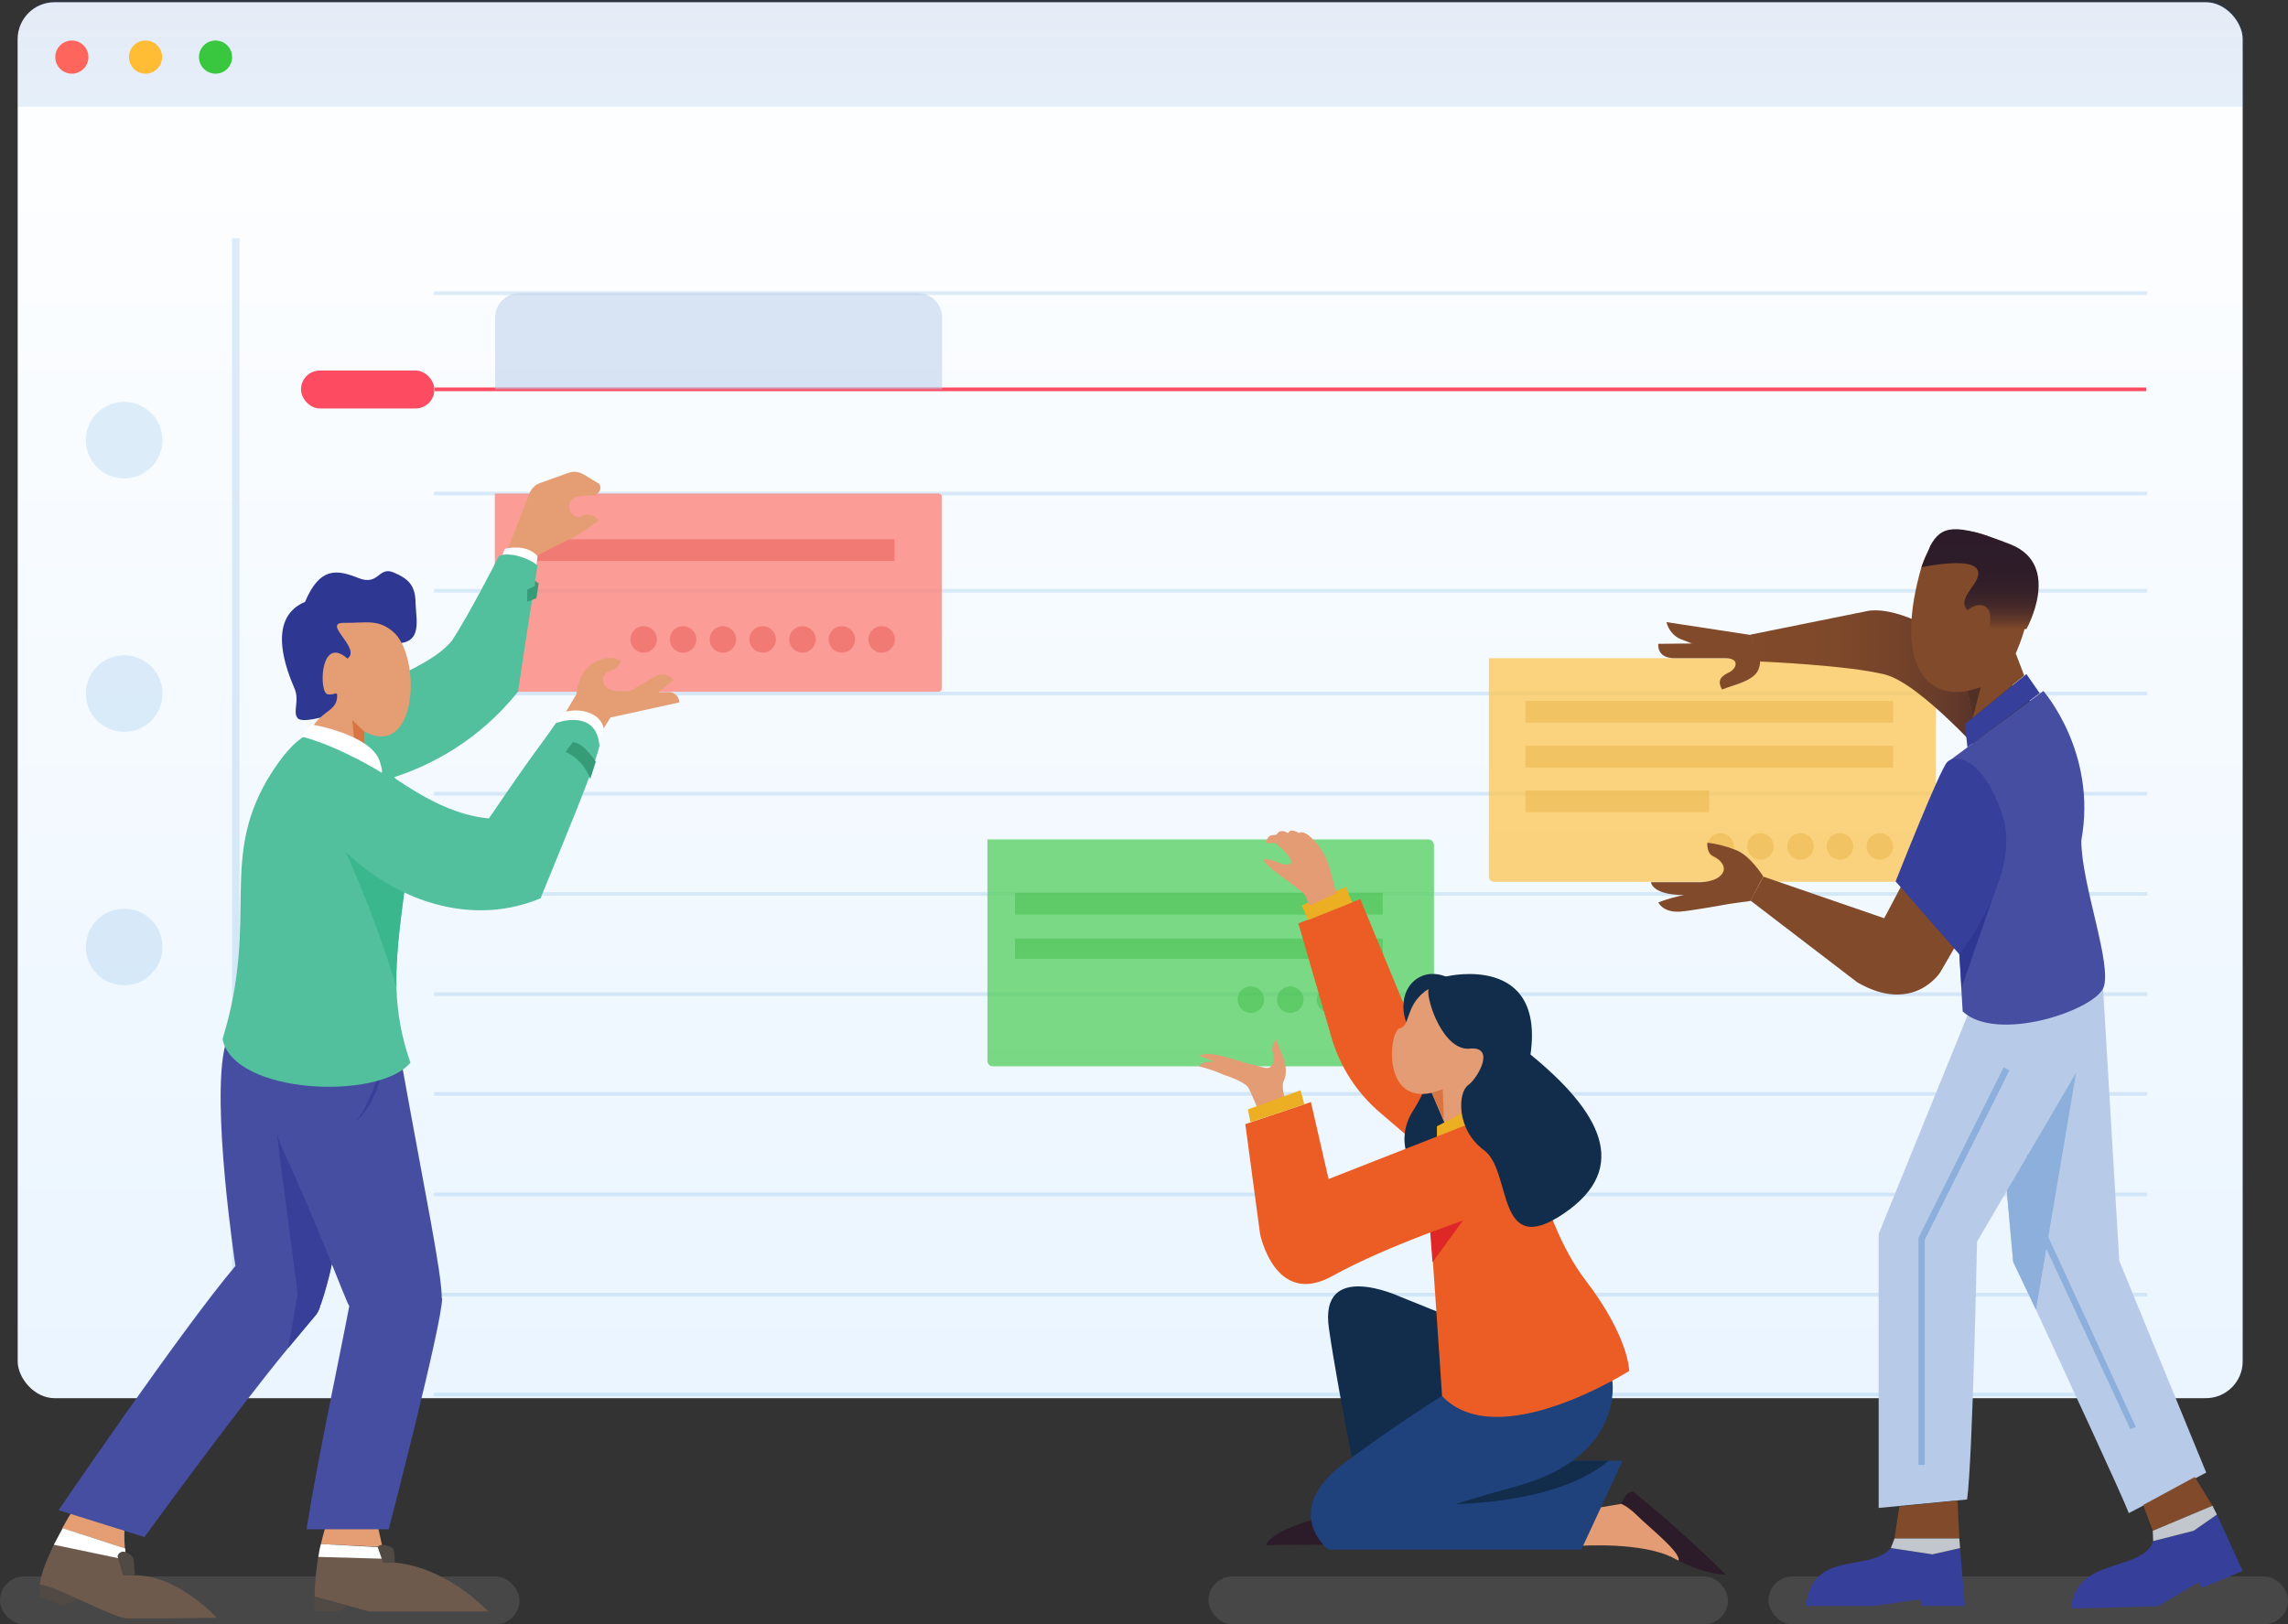 <?xml version="1.0" encoding="UTF-8"?>
<svg width="621px" height="441px" viewBox="0 0 621 441" version="1.1" xmlns="http://www.w3.org/2000/svg" xmlns:xlink="http://www.w3.org/1999/xlink">
    <rect x="0" y="0" width="621" height="441" fill="#333333" stroke="none"/>
    <!-- Generator: Sketch 49.3 (51167) - http://www.bohemiancoding.com/sketch -->
    <title>illustration-calendar-users</title>
    <desc>Created with Sketch.</desc>
    <defs>
        <linearGradient x1="50%" y1="100%" x2="50%" y2="0%" id="linearGradient-1">
            <stop stop-color="#EAF5FF" offset="0%"></stop>
            <stop stop-color="#FFFFFF" offset="100%"></stop>
        </linearGradient>
        <linearGradient x1="0%" y1="50%" x2="100%" y2="50%" id="linearGradient-2">
            <stop stop-color="#814A2A" offset="0%"></stop>
            <stop stop-color="#7E482A" offset="29%"></stop>
            <stop stop-color="#75432A" offset="49%"></stop>
            <stop stop-color="#663B2A" offset="66%"></stop>
            <stop stop-color="#502F29" offset="82%"></stop>
            <stop stop-color="#341F29" offset="97%"></stop>
            <stop stop-color="#2C1B29" offset="100%"></stop>
        </linearGradient>
        <linearGradient x1="50%" y1="100%" x2="50%" y2="0.2%" id="linearGradient-3">
            <stop stop-color="#814A2A" offset="0%"></stop>
            <stop stop-color="#673C2A" offset="7%"></stop>
            <stop stop-color="#513029" offset="15%"></stop>
            <stop stop-color="#402629" offset="25%"></stop>
            <stop stop-color="#352029" offset="37%"></stop>
            <stop stop-color="#2E1C29" offset="54%"></stop>
            <stop stop-color="#2C1B29" offset="100%"></stop>
        </linearGradient>
        <linearGradient x1="50%" y1="100%" x2="50%" y2="0%" id="linearGradient-4">
            <stop stop-color="#076FD1" offset="0%"></stop>
            <stop stop-color="#033CA5" offset="100%"></stop>
        </linearGradient>
    </defs>
    <g id="Page-1" stroke="none" stroke-width="1" fill="none" fill-rule="evenodd">
        <g id="illustration-calendar-users">
            <g id="Group" transform="translate(4, 0)" fill="url(#linearGradient-1)" fill-rule="nonzero">
                <g id="b-link">
                    <rect id="b" x="0.8" y="0.6" width="603.9" height="379" rx="10"></rect>
                </g>
            </g>
            <path d="M64,64.7 L64,357.4" id="Shape" stroke="#8FC0E8" stroke-width="2" opacity="0.3"></path>
            <path d="M117.8,160.4 L582.8,160.4 M117.8,134 L582.8,134 M117.8,188.3 L582.8,188.3 M117.8,79.6 L582.8,79.6 M117.8,215.5 L582.8,215.5 M117.8,242.7 L582.8,242.7 M117.8,269.9 L582.8,269.9 M117.8,297 L582.8,297 M117.8,324.3 L582.8,324.3 M117.8,351.5 L582.8,351.5 M117.8,378.6 L582.8,378.6" id="Shape" stroke="#8FC0E8" opacity="0.3"></path>
            <path d="M268,227.9 L387.7,227.9 C388.5,227.9 389.2,228.6 389.2,229.4 L389.2,288 C389.2,288.8 388.5,289.5 387.7,289.5 L269.4,289.5 C268.6,289.5 268,288.8 268,288 L268,227.8 L268,227.9 Z" id="Shape" fill="#5CD065" fill-rule="nonzero" opacity="0.8"></path>
            <g id="Group" opacity="0.5" transform="translate(275.1, 241.5)" fill-rule="nonzero">
                <path d="M0.4,0.9 L100.2,0.9 L100.2,6.8 L0.4,6.8 L0.4,0.9 Z M0.4,13.3 L100.2,13.3 L100.2,18.8 L0.4,18.8 L0.4,13.3 Z" id="Shape" fill="#43BB4C"></path>
                <circle id="Oval" fill="#6F737D" cx="96.7" cy="29.9" r="3.6"></circle>
                <circle id="Oval" fill="#43BB4C" cx="85.9" cy="29.9" r="3.6"></circle>
                <circle id="Oval" fill="#43BB4C" cx="75.1" cy="29.9" r="3.6"></circle>
                <circle id="Oval" fill="#43BB4C" cx="64.4" cy="29.9" r="3.6"></circle>
            </g>
            <path d="M404.1,178.7 L524,178.7 C524.8,178.7 525.4,179.3 525.4,180.1 L525.4,238.1 C525.4,238.8 524.8,239.4 524,239.4 L405.5,239.4 C404.7,239.4 404.1,238.8 404.1,238 L404.1,178.7 Z" id="Shape" fill="#FCC85D" fill-rule="nonzero" opacity="0.8"></path>
            <g id="Group" opacity="0.5" transform="translate(413.7, 189.7)" fill="#E3AB39" fill-rule="nonzero">
                <circle id="Oval" opacity="0.8" cx="53.3" cy="40.1" r="3.6"></circle>
                <path d="M0.3,0.6 L100.1,0.6 L100.1,6.5 L0.3,6.5 L0.3,0.6 Z M0.3,12.8 L100.1,12.8 L100.1,18.7 L0.3,18.7 L0.3,12.8 Z M0.3,24.9 L50.2,24.9 L50.2,30.8 L0.3,30.8 L0.3,24.9 Z" id="Shape" opacity="0.8"></path>
                <circle id="Oval" opacity="0.8" cx="96.5" cy="40.1" r="3.6"></circle>
                <circle id="Oval" opacity="0.8" cx="85.7" cy="40.1" r="3.6"></circle>
                <circle id="Oval" opacity="0.8" cx="75" cy="40.1" r="3.6"></circle>
                <circle id="Oval" opacity="0.8" cx="64.1" cy="40.1" r="3.6"></circle>
            </g>
            <rect id="Rectangle-path" fill-opacity="0.1" fill="#FFFFFF" fill-rule="nonzero" x="0" y="428" width="141" height="13" rx="6.5"></rect>
            <path d="M103.8,420 L87.1,419.2 C87.7,416.6 88.6,413.7 88.6,413.7 L102.4,413.7 L103.8,420 Z" id="Shape" fill="#E59E74" fill-rule="nonzero"></path>
            <path d="M132.5,437.5 L100.2,437.5 L85.4,433.5 C85.4,429.8 85.8,426.2 86.4,422.6 L104.4,423.1 L104.4,424.1 C120.3,424.1 132.5,437.5 132.5,437.5 Z" id="Shape" fill="#6D5A4C" fill-rule="nonzero"></path>
            <path d="M10.8,430.2 L10.8,433.7 L17,435.9 L21.3,434.2 L17,430.8 C15.245,429.363 12.798,429.126 10.8,430.2 Z" id="Shape" fill="#504944" fill-rule="nonzero"></path>
            <path d="M58.8,439.2 L45.7,439.4 L34.3,439.4 C30.5,438.9 18.9,432.7 13.3,430.8 C12.5,430.5 11.6,430.3 10.8,430.2 C11.1,427.2 12.8,423.2 14.6,419.4 L34.3,423.4 C34.6,425 35.1,426.4 35.8,427.7 C48,427.2 58.8,439.2 58.8,439.2 Z" id="Shape" fill="#6D5A4C" fill-rule="nonzero"></path>
            <path d="M33.9,420.4 L16.9,414.9 C19.2,410.7 21.3,407.6 21.3,407.6 L33.9,413.6 C33.7,415.8 33.7,418.1 33.9,420.4 Z" id="Shape" fill="#E59E74" fill-rule="nonzero"></path>
            <path d="M87,354.2 C86.8,355.2 86.4,356 85.9,356.8 L78.2,366 C63.6,383.7 39.2,417.3 39.2,417.3 L15.9,410 C15.9,410 49.5,360.7 63.9,343.7 C63.9,343.7 57.2,299.5 61.1,283.9 C61.1,283.9 87.9,279.4 89.5,295 L90.5,304 L91,307.7 C93.483,323.287 92.145,339.244 87.1,354.2 L87,354.2 Z" id="Shape" fill="#464EA1" fill-rule="nonzero"></path>
            <path d="M87,354.2 C86.8,355.2 86.4,356 85.9,356.8 L78.2,366 L80.8,351.3 L74.4,302.3 L87.1,302.3 L90.4,304.1 L90.9,307.7 C93.407,323.286 92.068,339.249 87,354.2 Z" id="Shape" fill="#373F99" fill-rule="nonzero"></path>
            <path d="M120,352.5 C120,359.5 105.5,415.2 105.5,415.2 L83.2,415.2 C86,397.2 92,369.3 94.8,354.6 C93.8,353.2 86.9,334.1 77.1,312.9 C69.3,296.1 78.6,292.2 84.6,290.9 C88.2,290.7 91.6,290.4 94.6,289.9 C103.1,288.9 108.8,287.5 108.8,287.5 C115.6,325.3 119.9,345.5 119.9,352.5 L120,352.5 Z" id="Shape" fill="#464EA1" fill-rule="nonzero"></path>
            <path d="M134.3,134 L254.7,134 C255.2,134 255.6,134.3 255.6,134.8 L255.6,187 C255.602,187.231 255.504,187.451 255.332,187.604 C255.159,187.757 254.929,187.829 254.7,187.8 L135.1,187.8 C134.658,187.8 134.3,187.442 134.3,187 L134.3,134 Z" id="Shape" fill="#FC847D" fill-rule="nonzero" opacity="0.8"></path>
            <g id="Group" opacity="0.5" transform="translate(142.5, 145.7)" fill="#E85A52" fill-rule="nonzero">
                <polygon id="Shape" points="0.5 0.7 100.3 0.7 100.3 6.6 0.5 6.6"></polygon>
                <circle id="Oval" cx="96.8" cy="27.9" r="3.6"></circle>
                <circle id="Oval" cx="86" cy="27.9" r="3.6"></circle>
                <circle id="Oval" cx="75.3" cy="27.9" r="3.6"></circle>
                <circle id="Oval" cx="64.5" cy="27.9" r="3.6"></circle>
                <circle id="Oval" cx="53.7" cy="27.9" r="3.6"></circle>
                <circle id="Oval" cx="42.9" cy="27.9" r="3.6"></circle>
                <circle id="Oval" cx="32.2" cy="27.9" r="3.6"></circle>
            </g>
            <path d="M136.5,152.4 L143.7,134 C144.206,132.627 145.31,131.559 146.7,131.1 L154.5,128.3 C155.8,127.9 157.2,128.1 158.4,128.8 L162.7,131.4 C163.048,131.999 163.061,132.735 162.735,133.345 C162.409,133.956 161.791,134.355 161.1,134.4 L156.8,134.8 C155.387,135.006 154.379,136.277 154.5,137.7 C154.498,138.452 154.81,139.171 155.36,139.684 C155.911,140.196 156.65,140.456 157.4,140.4 C158.193,139.806 159.2,139.576 160.172,139.766 C161.144,139.957 161.99,140.551 162.5,141.4 L157.1,145.1 L145.2,151.1 L136.5,152.4 Z" id="Shape" fill="#E59E74" fill-rule="nonzero"></path>
            <path d="M135.7,152.3 L137,149 C141,148.1 144.2,149 145.9,151 C145.8,152.3 145.6,153.7 145.3,155 L135.7,152.3 Z" id="Shape" fill="#FFFFFF" fill-rule="nonzero"></path>
            <path d="M88.6,214.4 C88.6,214.4 119.1,214.6 140.6,187.8 C143.3,169.4 145.5,156.3 145.9,153.5 C142.5,150.8 136.9,149.8 135.3,151.1 C134.4,153.1 127.3,166.8 122.7,173.9 C115.5,182.9 92.5,188.1 87.1,195.7 C75.6,211.9 88.6,214.4 88.6,214.4 Z" id="Shape" fill="#52BF9D" fill-rule="nonzero"></path>
            <path d="M91.6,193.5 C91.6,193.5 82.3,196.7 80.8,195 C79.3,193.2 81.5,190.2 79.8,186.6 C78.3,183 71.8,168 82.8,163.4 C86.8,153.9 91.4,154.6 97.2,156.9 C102.9,159.2 102.6,153.7 106.8,155.4 C111,157.2 112.8,159 112.8,164 C113,169 115.2,176.6 103.8,174.2 C92.4,171.9 96.2,183.8 91.6,193.5 Z" id="Shape" fill="#2E3892" fill-rule="nonzero"></path>
            <path d="M98.9,198.6 L98.9,208.4 C97.5,213.4 87.5,217.7 83.3,201.2 C85.5,192.5 91.7,194 91.5,188.7 C91.521,188.548 91.454,188.397 91.326,188.311 C91.198,188.226 91.032,188.222 90.9,188.3 C90.292,188.519 89.64,188.588 89,188.5 C86.5,188.5 86.7,172.1 94.3,178.8 C98.2,176.1 87.3,169.1 93.3,169.1 C99.5,169.2 103,167.8 107.4,172.2 C114.4,180 112.9,206.1 98.9,198.6 Z" id="Shape" fill="#E59E74" fill-rule="nonzero"></path>
            <polygon id="Shape" fill="#D97543" fill-rule="nonzero" points="98.9 198.6 95.6 195.5 96.3 202.7 98.9 205.7"></polygon>
            <path d="M104,284.6 C105.3,288 102,300.6 96.3,304.6 C100.3,300.9 104.6,287.3 104,284.6 Z" id="Shape" fill="#373F99" fill-rule="nonzero"></path>
            <path d="M111.4,288.5 C103,298.8 63.4,297.2 60.4,282.1 C70.7,248.7 58.7,232.8 74.1,209.2 C83.1,195.5 88.1,198.7 91.3,199.1 C111.3,207.3 112.2,220.5 110.3,236.8 C109.3,246.3 107.3,256.8 107.6,268 C107.773,274.992 109.055,281.911 111.4,288.5 Z" id="Shape" fill="#52BF9D" fill-rule="nonzero"></path>
            <path d="M151,197.6 L156.5,188.4 C156.5,188.4 156.7,182.4 161.3,179.9 C165.8,177.3 168.5,179.5 168.5,179.5 L168.4,179.7 C167.9,180.9 166.9,181.7 165.7,182.1 C164.336,182.4 163.452,183.725 163.7,185.1 C164.2,188.5 171,187.6 171,187.6 L177.9,183.6 C179.5,182.7 181.6,183.1 182.8,184.6 L178.8,187.9 L181.5,187.9 C183.1,187.9 184.3,189.1 184.4,190.7 L165.7,194.8 L160.7,202.7 L150.9,197.7 L151,197.6 Z" id="Shape" fill="#E59E74" fill-rule="nonzero"></path>
            <path d="M153.3,193.3 C157.4,192.1 163.2,193.5 163.9,198 L161.7,202.2 L151.4,196.2 L153.3,193.3 Z" id="Shape" fill="#FFFFFF" fill-rule="nonzero"></path>
            <path d="M107.6,268 C102.991,252.807 97.207,237.996 90.3,223.7 L109.4,235.7 L110.4,236.7 C109.4,246.2 107.4,256.7 107.6,268 Z" id="Shape" fill="#3AB78C" fill-rule="nonzero"></path>
            <path d="M82.7,207 C90,189.4 107.9,220 132.7,222.2 C146.1,202.5 145.8,203.7 150.9,196.3 C150.9,196.3 161.9,192.1 162.7,202.5 C161.3,208.8 152.5,229.6 146.7,243.9 C112,258.2 77,221.4 82.7,206.9 L82.7,207 Z" id="Shape" fill="#52BF9D" fill-rule="nonzero"></path>
            <path d="M82,200 L84.6,196.7 C84.6,196.7 100.4,199.3 103,206.5 C104,209.5 103.6,209.8 103.6,209.8 C103.6,209.8 92.5,202.8 82,200 Z M34.3,423.5 L14.6,419.4 L17,414.9 L34,420.4 C34,421.4 34.1,422.5 34.3,423.5 Z" id="Shape" fill="#FFFFFF" fill-rule="nonzero"></path>
            <path d="M35.8,427.7 L33.4,427.7 L31.9,422.5 C32.016,421.998 32.367,421.582 32.843,421.384 C33.319,421.186 33.861,421.229 34.3,421.5 C36.3,422.3 36.3,423.5 36.3,423.5 L36.6,427.7 L35.8,427.7 Z" id="Shape" fill="#504944" fill-rule="nonzero"></path>
            <path d="M104.4,423.2 L86.4,422.7 C86.7,420.9 86.7,420.6 87.1,419.2 L103.8,420.1 L104.4,423.1 L104.4,423.2 Z" id="Shape" fill="#FFFFFF" fill-rule="nonzero"></path>
            <path d="M85.4,433.5 L85.2,437.5 L92,437.5 L94.4,435.9 L85.4,433.5 Z M106.3,424.3 L104,424.3 L102.5,420 C102.5,420 103.1,419 105,419.6 C107,420.2 106.9,420.8 106.9,420.8 L107.2,424.3 L106.3,424.3 Z" id="Shape" fill="#504944" fill-rule="nonzero"></path>
            <path d="M155.6,201.5 C158.6,201.8 161.7,206.8 161.7,206.8 L160.2,211.5 C159.06,208.228 156.643,205.558 153.5,204.1 L155.5,201.5 L155.6,201.5 Z" id="Shape" fill="#369C78" fill-rule="nonzero"></path>
            <rect id="Rectangle-path" fill-opacity="0.1" fill="#FFFFFF" fill-rule="nonzero" x="328" y="428" width="141" height="13" rx="6.5"></rect>
            <polygon id="Shape" fill="#369C78" fill-rule="nonzero" points="145.6 162.4 143.1 163.4 143.1 160.1 145.1 159.1 145.2 157.7 146.2 158.4"></polygon>
            <path d="M432,373 L379.9,352 C379.9,352 357.9,341.8 360.7,360.7 C363.4,379.6 370.7,414.5 370.7,414.5 L390.9,414.5 L386.3,382.2 C386.3,382.2 400.3,396.9 408.6,395 C416.9,393 432.2,372.8 432.2,372.8 L432,373 Z" id="Shape" fill="#112D4B" fill-rule="nonzero"></path>
            <path d="M368.9,405 L369.7,409.3 C369.7,409.3 345.5,413.8 343.6,419.5 C358.3,419.2 382.6,419.5 382.6,419.5 C383.2,417.9 383.2,416.2 382.6,414.5 C381.8,412.3 381,404.3 381,404.3 L368.9,405 Z M468.4,427.5 C468.4,427.5 463.4,427.7 455.6,423.7 L454.4,423.1 C445.9,418.5 428.8,419.7 428.8,419.7 L434,409.3 L440,408.3 C440,408.3 441.3,404.8 443.3,405 C452.037,412.077 460.414,419.586 468.4,427.5 Z" id="Shape" fill="#2C1C2A" fill-rule="nonzero"></path>
            <path d="M455.6,423.7 L454.4,423.1 C445.9,418.5 428.8,419.7 428.8,419.7 L434,409.3 L440,408.3 C440,408.3 441.5,408.7 444.4,411.5 C447.7,414.8 456.2,421.4 455.6,423.7 Z" id="Shape" fill="#E49C74" fill-rule="nonzero"></path>
            <polygon id="Shape" fill="#1F417C" fill-rule="nonzero" points="440.4 396.6 429.2 420.7 360.6 420.7 383.7 396.6"></polygon>
            <path d="M436.6,396.6 C419.6,410.9 383,408.3 383,408.3 L396.8,396.6 L436.6,396.6 Z" id="Shape" fill="#112D4B" fill-rule="nonzero"></path>
            <path d="M437.6,374.8 C437.6,374.8 441.1,395.4 411.7,403.5 C394.309,408.217 377.212,413.961 360.5,420.7 C360.5,420.7 347.7,410.6 364.2,397.7 C376.787,388.3 389.873,379.587 403.4,371.6 L436.7,369.5 L437.7,374.8 L437.6,374.8 Z" id="Shape" fill="#1F417C" fill-rule="nonzero"></path>
            <path d="M414.5,307.1 L396.8,321.1 L374.6,302.1 C368.295,296.741 363.705,289.647 361.4,281.7 L352.4,250.7 L369.2,244.1 L381.5,273.8 L382.8,276.8 L402.6,295.8 L414.5,307.1 Z" id="Shape" fill="#EB5D24" fill-rule="nonzero"></path>
            <path d="M396.8,267.8 C396.8,267.8 390.8,262.2 385.1,265.4 C379.4,268.6 379.6,277.7 385.1,282.6 C390.6,287.5 387.6,295.1 383.5,301.6 C379.3,308 381.1,316.6 386.7,318.3 C392.2,319.9 405.7,314.5 403.9,302 C402,289.5 396.8,267.8 396.8,267.8 Z" id="Shape" fill="#112D4B" fill-rule="nonzero"></path>
            <path d="M401.5,269.2 C401.5,269.2 392,265.2 386.7,269.2 C381.4,273.3 382.8,278.6 379.9,279.2 C377,279.9 375,299.7 388.6,296.7 L392.2,305.2 L403.2,299.9 L401.2,292.7 C401.2,292.7 417.2,281.5 401.5,269.2 Z" id="Shape" fill="#E49C74" fill-rule="nonzero"></path>
            <polygon id="Shape" fill="#ECAE22" fill-rule="nonzero" points="390 305.8 404.1 298.3 406.5 303.3 390 315.9"></polygon>
            <path d="M413.3,300.6 C413.3,300.6 385.8,307 386.7,314.8 C387.7,322.6 391.4,379 391.4,379 C406.4,395 442.2,372.2 442.2,372.2 C442.2,372.2 442.2,363 430.2,347.4 C417.3,330.4 413.3,300.6 413.3,300.6 Z" id="Shape" fill="#EB5D24" fill-rule="nonzero"></path>
            <polygon id="Shape" fill="#DE2726" fill-rule="nonzero" points="387.6 326.7 399 328.7 388.8 342.7"></polygon>
            <path d="M400.5,330.2 C400.5,330.2 376.8,338 361.5,346.5 C346,355 342,335 342,335 L338,305.2 L355.8,299.2 L360.6,320.1 L396.8,305.9 L400.5,330.2 Z" id="Shape" fill="#EB5D24" fill-rule="nonzero"></path>
            <path d="M393.1,265 C393.1,265 419.3,259 415.4,286.3 C434,301.5 443,316.9 424.4,329.5 C405.8,342.1 410.5,317.9 402.8,312.3 C395.1,306.6 395.7,296.5 398.5,294.6 C401.2,292.6 406,284 398.9,284.7 C391.8,285.4 387.1,271.6 387.7,268.6 C388.4,265.6 393.1,265 393.1,265 Z" id="Shape" fill="#112D4B" fill-rule="nonzero"></path>
            <path d="M348.8,298.4 L341.5,301.4 C341.5,301.4 339.9,297.4 338.9,295.4 C337.9,293.6 332.4,291.9 332.4,291.9 C330.142,290.896 327.799,290.092 325.4,289.5 C326.4,287.9 329.6,288.3 329.6,288.3 C328.245,287.628 326.841,287.06 325.4,286.6 C328.8,285.3 333.2,287.2 338.2,288.6 L342.9,289.8 L343.3,289.9 C345.3,290.3 346.1,288.5 345.5,285.9 C345.1,284.7 345.4,283.3 346.4,282.3 L348.1,286.6 C349.1,289 349.3,291.8 348.5,293.3 C347.6,294.8 348.8,298.4 348.8,298.4 Z" id="Shape" fill="#E49C74" fill-rule="nonzero"></path>
            <path d="M339.4,304.7 L338.7,301.2 L353,296 L354,299.8 L339.4,304.7 Z M355,249.8 L367,245 L365.3,240.8 L353.3,245.8 L355,249.8 Z" id="Shape" fill="#ECAE22" fill-rule="nonzero"></path>
            <rect id="Rectangle-path" fill-opacity="0.1" fill="#FFFFFF" fill-rule="nonzero" x="480" y="428" width="141" height="13" rx="6.5"></rect>
            <path d="M362.7,242.5 L360.7,235 C359.667,231.807 357.762,228.967 355.2,226.8 C353.1,225.3 352.6,226.2 352.6,226.2 C352.6,226.2 350.3,224.6 349.6,226.2 C348.1,225.2 347,225.7 346.6,226.4 C346.3,227.1 344.6,226 343.8,228.1 L343.5,228.9 L346.2,228.9 C346.2,228.9 352.2,233.9 350,234.6 C347.7,235.3 345.6,232.8 342.8,233.4 C345.1,236.9 353.6,241.4 354.4,243.4 L355.4,245.9 L362.7,242.5 Z" id="Shape" fill="#E49C74" fill-rule="nonzero"></path>
            <path d="M540.5,207.4 C540.5,207.4 521.4,185.5 511.5,183.1 C501.5,180.6 477.8,179.6 477.8,179.6 L475.1,172.3 L507.3,165.8 C524.5,163.8 555.7,194.8 555.7,194.8 L540.5,207.4 Z" id="Shape" fill="url(#linearGradient-2)" fill-rule="nonzero"></path>
            <path d="M521.5,436 L521.2,434.2 L508.6,436 L490.2,436 C491.7,420.6 507.4,427 513.2,420.3 L524.5,422 L532,420.3 L533.3,436 L521.5,436 Z" id="Shape" fill="#363F99" fill-rule="nonzero"></path>
            <path d="M598.8,399.8 L577.8,410.8 C575.8,405.6 561.1,374 552.6,355.6 L546.4,342.5 L542.6,300.3 L561.3,279 L570.8,268.2 L575.2,342.3 L598.8,399.8 Z" id="Shape" fill="#B7CBE9" fill-rule="nonzero"></path>
            <polygon id="Shape" fill="#8DAFDC" fill-rule="nonzero" points="565.7 278.1 552.6 355.6 546.4 342.6 542.6 300.3 561.3 279"></polygon>
            <path d="M535.1,273 L509.9,335 L509.9,409.4 L533.9,407.1 C535.4,396.5 536.6,337.1 536.6,337.1 L565.5,287.8 C574.2,271.3 567,263.1 567,263.1 L535.1,272.9 L535.1,273 Z" id="Shape" fill="#B7CBE9" fill-rule="nonzero"></path>
            <path d="M528.6,206.9 L554.6,187.6 C554.6,187.6 569.3,204.3 564.9,228.2 C564.9,240.1 573.4,262 570.9,268.2 C568.2,274.4 542,283.2 532.7,274.6 L528.7,206.9 L528.6,206.9 Z" id="Shape" fill="#464EA1" fill-rule="nonzero"></path>
            <polygon id="Shape" fill="#2E3892" fill-rule="nonzero" points="532.4 268.2 543.4 236.4 530.7 240.9"></polygon>
            <path d="M511.4,249.3 L478.6,238 L475.1,244.5 L504.1,266.7 C519.3,275.5 526.6,264 526.6,264 L540.5,240 L519.3,234.4" id="Shape" fill="#814A2A" fill-rule="nonzero"></path>
            <path d="M514.5,239.3 L531.8,259.1 C531.8,259.1 548.9,237.3 543.5,221.3 C538.1,205.3 530.7,204.8 528.5,206.9 C526.5,208.9 514.5,239.3 514.5,239.3 Z M534,202.9 L533.3,196.6 L550,183 L553.6,188.2 L534,202.9 Z" id="Shape" fill="#363F99" fill-rule="nonzero"></path>
            <path d="M535.5,194.8 L534,187.6 C521.5,189.8 514.5,178.4 521.5,154 C525.8,139.3 540.2,143.4 547.9,151.2 C555.6,159.1 547.1,177.4 547.1,177.4 L549.4,183.4 L535.5,194.8 Z" id="Shape" fill="#814A2A" fill-rule="nonzero"></path>
            <path d="M521.5,154 C521.5,154 534.5,151.2 536.6,154.5 C538.7,157.8 530.6,162.2 534,165.7 C537,163.1 541.8,163.7 539.7,170.8 L550,170.8 C550,170.8 559.8,153.4 545.7,147.8 C530.5,141.8 526.9,142.7 523.9,148.2 L521.5,154 Z" id="Shape" fill="url(#linearGradient-3)" fill-rule="nonzero"></path>
            <path d="M478.6,238 C478.6,238 475.1,232.3 471.2,230.8 C468.7,229.8 466.1,229.1 463.4,228.8 C463.4,228.8 463.1,231.7 465.1,232.5 C467.1,233.5 468.9,235.6 467.2,237.5 C465.5,239.5 461.6,239.5 461.6,239.5 L448.1,239.5 C448.1,239.5 448.3,243 457.1,243 C454.712,243.458 452.369,244.127 450.1,245 C450.1,245 451.3,247.8 456,247.5 C459,247.3 469.4,245.4 469.4,245.4 L475.1,244.6 L478.6,237.9 L478.6,238 Z M468.4,178.7 C472.1,178.7 471.5,181.4 469.4,182.5 C467.3,183.5 465.9,184.6 467.4,187.2 C470.5,185.9 476.4,184.9 477.4,181.4 C477.7,180.5 477.8,179.6 477.8,178.7 L475.2,172.4 L452.3,168.9 C452.8,170.9 454.2,172.7 456.1,173.5 L459.2,174.7 L450.1,174.8 C450.1,174.8 449.5,178.7 454.5,178.7 L468.5,178.7 L468.4,178.7 Z M531.8,417.7 L514.2,417.7 L515.5,409 L531.3,407.4 L531.8,417.7 Z" id="Shape" fill="#814A2A" fill-rule="nonzero"></path>
            <polygon id="Shape" fill="#C1C7CD" fill-rule="nonzero" points="514.2 417.7 513.2 420.3 524.5 422 532 420.3 531.8 417.7"></polygon>
            <path d="M597.7,431 L596.7,429.6 L585.7,436.1 L562.1,436.7 C563.4,422.5 581.6,426.9 584.4,418.4 L595.4,415.6 L601.7,411.2 L608.7,426.5 L597.7,431.1 L597.7,431 Z" id="Shape" fill="#363F99" fill-rule="nonzero"></path>
            <polygon id="Shape" fill="#814A2A" fill-rule="nonzero" points="600.5 408.8 584.3 415.6 581.7 408.6 595.7 401"></polygon>
            <polygon id="Shape" fill="#C1C7CD" fill-rule="nonzero" points="584.3 415.6 584.4 418.4 595.4 415.6 601.7 411.2 600.5 408.8"></polygon>
            <path d="M522.4,397.7 L520.7,397.7 L520.7,336.1 L543.8,289.8 L545.4,290.6 L522.4,336.6 L522.4,397.7 Z M578.2,388 L553.2,334.3 L553.2,334.1 L550.2,313.5 L552,313.2 L555,333.8 L579.7,387.4 L578.2,388 Z" id="Shape" fill="#8DAFDC" fill-rule="nonzero"></path>
            <polygon id="Shape" fill="#503024" fill-rule="nonzero" points="534 187.6 537.6 186.6 535.5 194.6"></polygon>
            <polygon id="Shape" fill="#D97543" fill-rule="nonzero" points="388.6 296.7 391.6 295.7 391.9 304.3"></polygon>
            <rect id="Rectangle-path" fill-opacity="0.7" fill="#FF001F" fill-rule="nonzero" x="81.7" y="100.6" width="36.2" height="10.3" rx="5.1"></rect>
            <path d="M118,105.7 L582.5,105.7" id="Shape" stroke="#FD4B62"></path>
            <path d="M141,79.6 L249.1,79.6 C252.745,79.6 255.7,82.555 255.7,86.2 L255.7,105.7 L134.4,105.7 L134.4,86.2 C134.4,82.555 137.355,79.6 141,79.6 Z" id="Shape" fill="#B7CBE9" fill-rule="nonzero" opacity="0.5"></path>
            <circle id="Oval" fill="#9CC4E9" fill-rule="nonzero" opacity="0.3" cx="33.7" cy="119.5" r="10.4"></circle>
            <circle id="Oval" fill="#9CC4E9" fill-rule="nonzero" opacity="0.3" cx="33.7" cy="188.3" r="10.4"></circle>
            <circle id="Oval" fill="#9CC4E9" fill-rule="nonzero" opacity="0.3" cx="33.7" cy="257.1" r="10.4"></circle>
            <g id="Group" transform="translate(5, 0)" fill-rule="nonzero">
                <path d="M9.965,0 L593.832,0 C599.447,0 604,4.477 604,10 L604,29 L0,29 L0,10 C0,4.477 4.553,0 10.168,0 L9.965,0 Z" id="Shape" fill-opacity="0.1" fill="url(#linearGradient-4)"></path>
                <circle id="Oval" fill="#FE665D" cx="14.5" cy="15.5" r="4.5"></circle>
                <circle id="Oval" fill="#FFBC34" cx="34.5" cy="15.5" r="4.5"></circle>
                <circle id="Oval" fill="#38C73E" cx="53.5" cy="15.5" r="4.5"></circle>
            </g>
        </g>
    </g>
</svg>